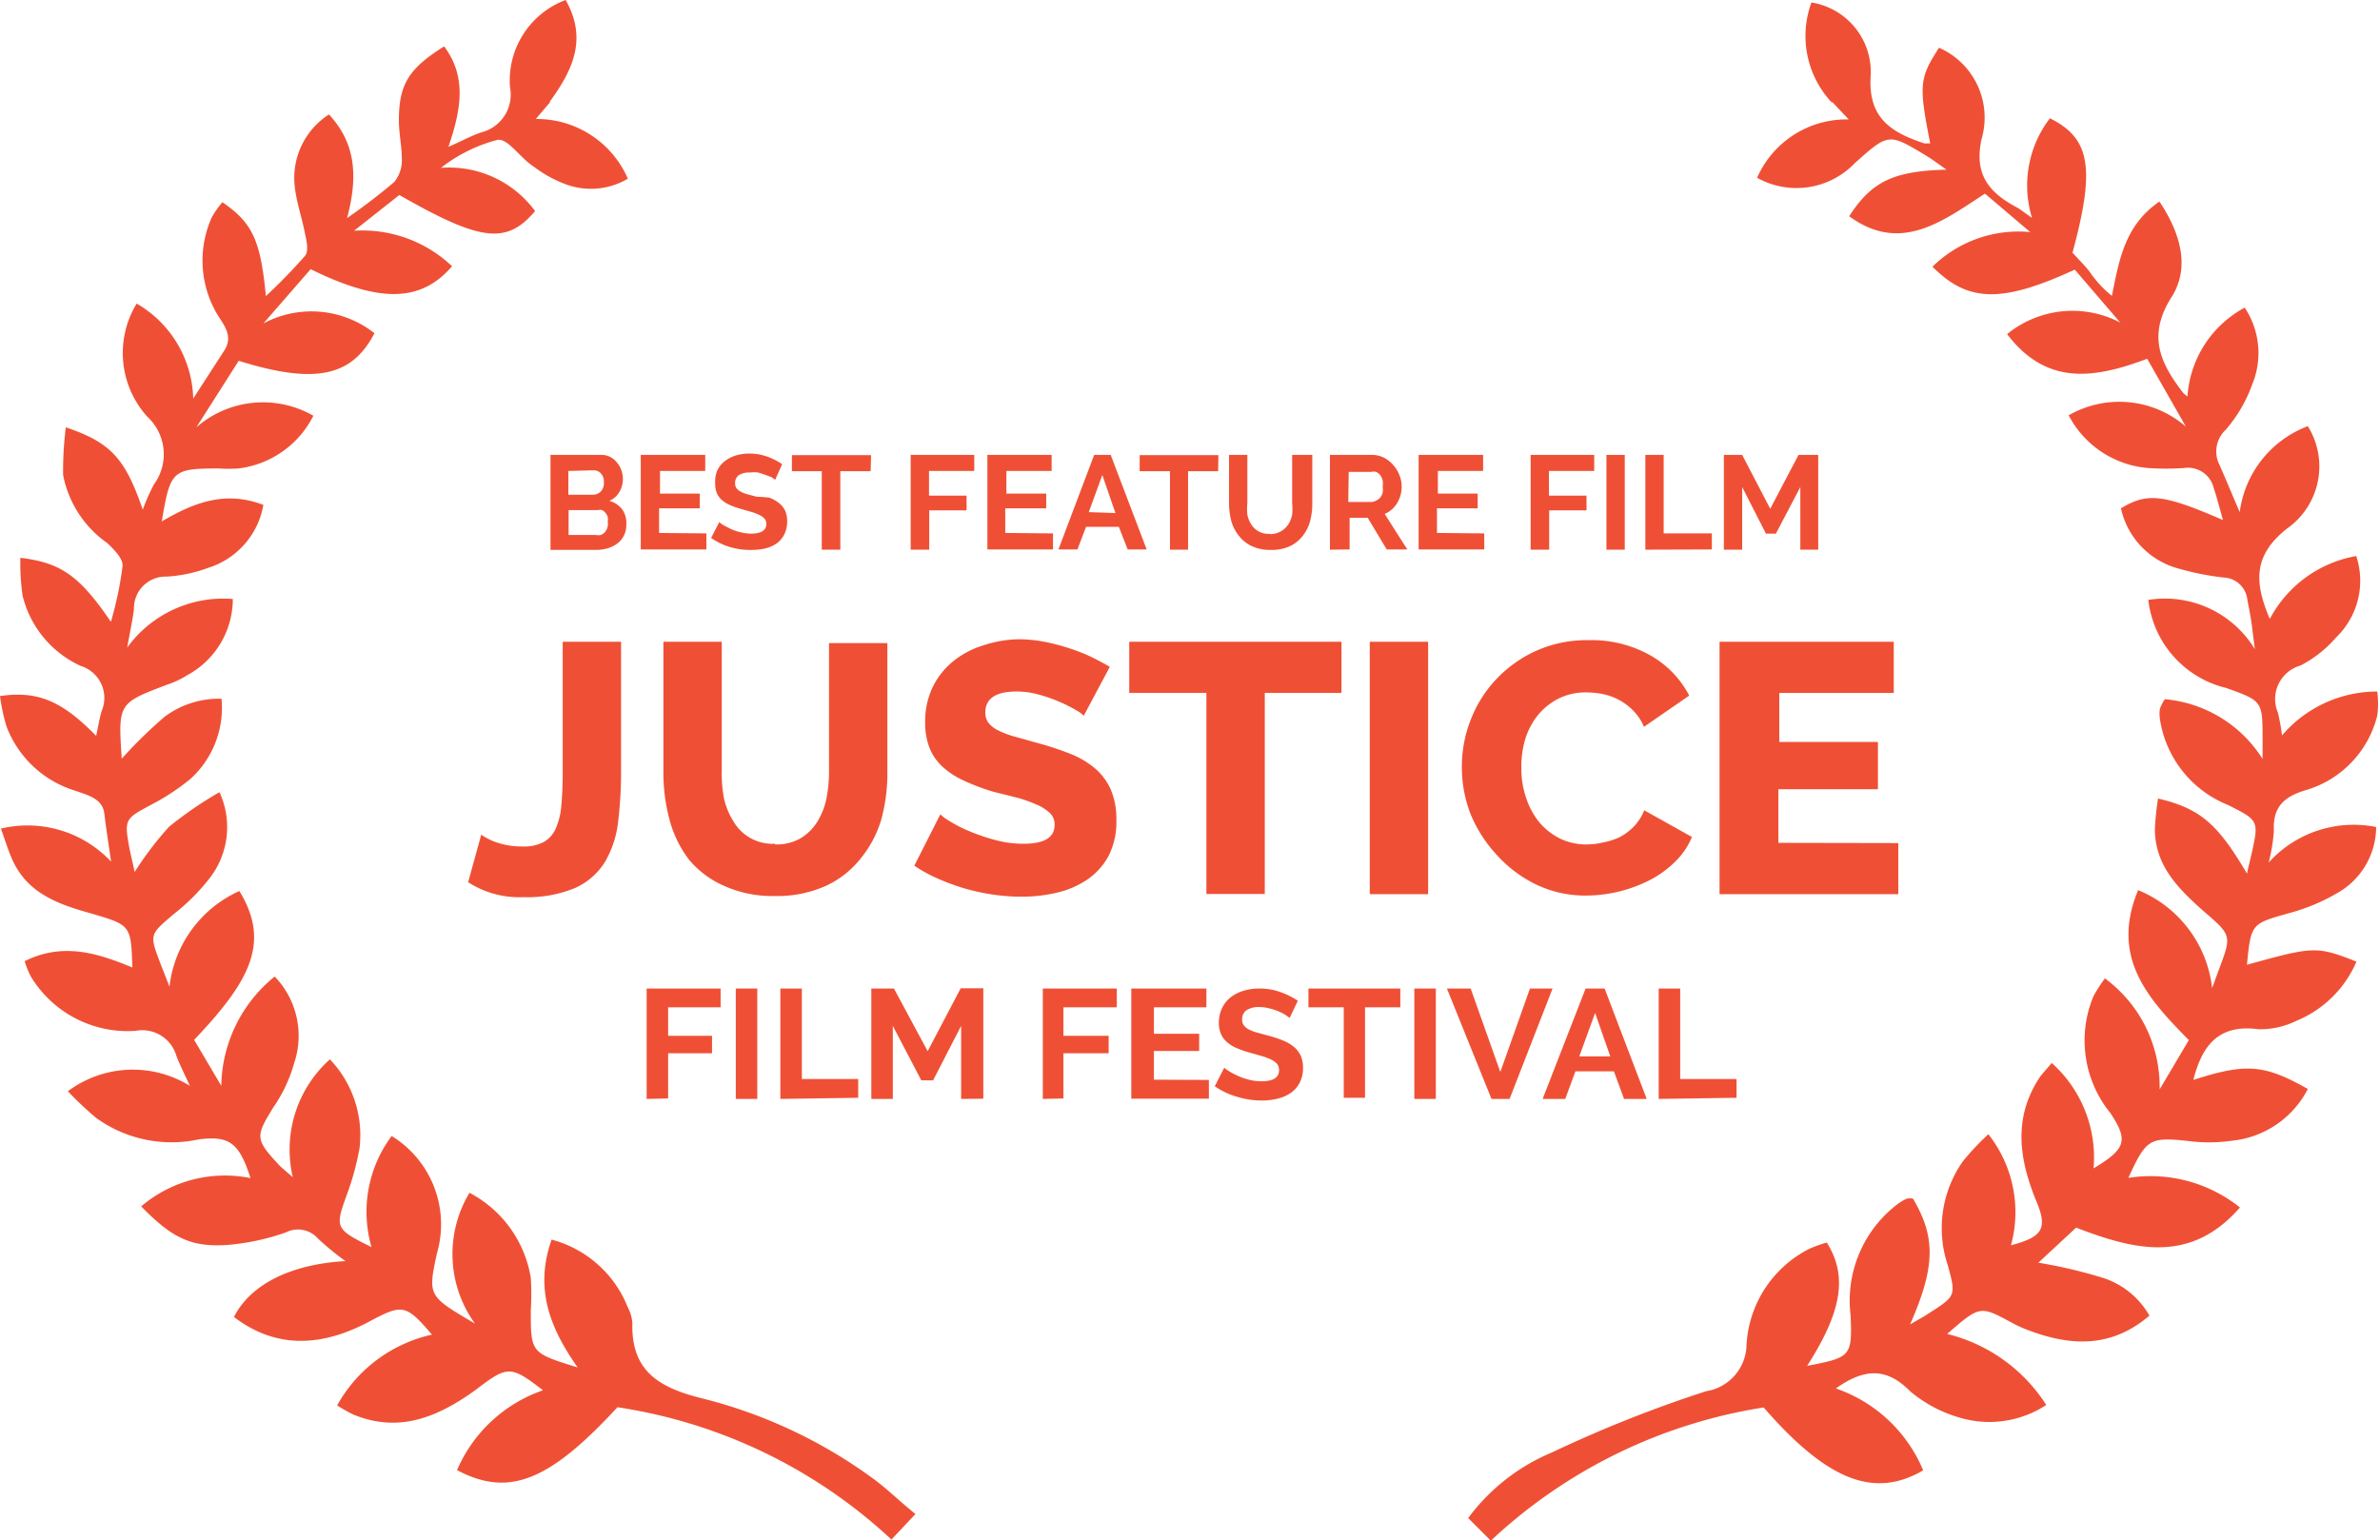 <svg xmlns="http://www.w3.org/2000/svg" viewBox="0 0 105.19 68.08"><defs><style>.cls-1{fill:#ef5035;}</style></defs><title>justice-laurel-red</title><g id="Layer_2" data-name="Layer 2"><g id="Layer_1-2" data-name="Layer 1"><g id="Layer_2-2" data-name="Layer 2"><g id="Layer_1-2-2" data-name="Layer 1-2"><path class="cls-1" d="M80.94,4.51a4.3,4.3,0,0,1-.88-4.4,3.11,3.11,0,0,1,2.62,3.23c-.13,1.91.94,2.52,2.37,3,.07,0,.17,0,.26,0-.51-2.6-.48-2.88.39-4.23a3.37,3.37,0,0,1,1.89,4c-.37,1.61.33,2.41,1.57,3.07.16.09.31.22.65.45a4.88,4.88,0,0,1,.79-4.4c1.81.89,2,2.24,1,5.94.23.26.5.52.74.82a4.94,4.94,0,0,0,1,1.09c.33-1.64.58-3.12,2.1-4.17.93,1.38,1.37,2.91.54,4.22-1.1,1.73-.48,2.95.52,4.25l.18.15a4.82,4.82,0,0,1,2.53-3.93A3.62,3.62,0,0,1,99.54,17a6.29,6.29,0,0,1-1.17,2,1.31,1.31,0,0,0-.27,1.56c.27.61.52,1.22.89,2.08A4.71,4.71,0,0,1,102,18.84a3.36,3.36,0,0,1-.91,4.52c-1.5,1.18-1.47,2.37-.77,4a5.38,5.38,0,0,1,3.82-2.78,3.48,3.48,0,0,1-.89,3.6,5.34,5.34,0,0,1-1.57,1.24,1.54,1.54,0,0,0-1,2.09,9.09,9.09,0,0,1,.18,1,5.53,5.53,0,0,1,4.21-1.94,4.14,4.14,0,0,1,0,1.06,4.58,4.58,0,0,1-3.16,3.3c-1,.3-1.46.77-1.41,1.8a7.83,7.83,0,0,1-.23,1.4,5.06,5.06,0,0,1,4.75-1.57,3.37,3.37,0,0,1-1.7,2.91,8.68,8.68,0,0,1-2.12.89c-1.7.48-1.71.45-1.89,2.29,2.95-.82,3.08-.83,4.84-.14a4.93,4.93,0,0,1-2.66,2.62,3.64,3.64,0,0,1-1.67.37c-1.78-.24-2.5.74-2.88,2.24,2.33-.75,3.13-.69,5.06.4a4.25,4.25,0,0,1-3.37,2.29,7.24,7.24,0,0,1-2,0c-1.61-.16-1.78-.08-2.56,1.64a6.32,6.32,0,0,1,4.93,1.31c-2.19,2.51-4.67,1.88-7.24.89l-1.67,1.55a21.53,21.53,0,0,1,2.72.63A3.65,3.65,0,0,1,95,58.16c-1.71,1.46-3.52,1.35-5.42.62a5.67,5.67,0,0,1-.65-.3c-1.42-.77-1.42-.77-2.87.49a7.25,7.25,0,0,1,4.38,3.14,4.59,4.59,0,0,1-3.86.55,5.94,5.94,0,0,1-2.15-1.15c-1.07-1.09-2.06-1-3.29-.13A6.45,6.45,0,0,1,85,65c-2.18,1.27-4.25.44-7.05-2.78a22.78,22.78,0,0,0-12.06,5.89l-1-1a8.82,8.82,0,0,1,3.7-2.9,56.46,56.46,0,0,1,6.82-2.71,2.11,2.11,0,0,0,1.78-2,5.07,5.07,0,0,1,2.77-4.29,5.56,5.56,0,0,1,.78-.28c.94,1.49.65,3.08-.87,5.45,1.93-.37,2-.41,1.92-2.25a5.36,5.36,0,0,1,2-4.84,2.62,2.62,0,0,1,.48-.3.75.75,0,0,1,.28,0c1,1.69,1,3-.13,5.56.35-.21.59-.33.81-.48,1.22-.78,1.23-.78.85-2.16a5.14,5.14,0,0,1,.68-4.58,11.86,11.86,0,0,1,1.12-1.19,5.56,5.56,0,0,1,1,4.91c1.41-.37,1.64-.74,1.1-2-.74-1.82-1-3.62.14-5.38.13-.2.3-.36.56-.68a5.6,5.6,0,0,1,1.85,4.66c1.43-.86,1.55-1.23.74-2.45a5.08,5.08,0,0,1-.74-5.17,7.35,7.35,0,0,1,.5-.78,5.94,5.94,0,0,1,2.42,4.91l1.29-2.18c-1.8-1.83-3.48-3.65-2.24-6.63a5.32,5.32,0,0,1,3.27,4.33l.3-.82c.57-1.51.57-1.51-.7-2.6-1.12-1-2.12-2-2.13-3.6a12.15,12.15,0,0,1,.14-1.36c1.86.44,2.64,1.12,3.93,3.32.07-.33.14-.59.2-.86.33-1.48.33-1.49-1.05-2.18a4.87,4.87,0,0,1-3-3.81,1.64,1.64,0,0,1,0-.43,2,2,0,0,1,.22-.43A5.7,5.7,0,0,1,100,33.55v-.83c0-1.74,0-1.73-1.62-2.31a4.53,4.53,0,0,1-3.43-3.89,4.65,4.65,0,0,1,4.71,2.18c-.08-.6-.11-.89-.15-1.17s-.11-.65-.18-1a1.1,1.1,0,0,0-1.06-1,12.22,12.22,0,0,1-2-.4,3.54,3.54,0,0,1-2.53-2.66c1.17-.7,1.86-.63,4.51.52-.15-.53-.27-1-.41-1.42a1.17,1.17,0,0,0-1.31-.88,11.62,11.62,0,0,1-1.59,0,4.36,4.36,0,0,1-3.51-2.33,4.49,4.49,0,0,1,5.18.5l-1.71-3c-2.29.86-4.43,1.23-6.19-1.09a4.56,4.56,0,0,1,5-.51L91.7,11.92c-3.22,1.48-4.71,1.46-6.29-.13a5.43,5.43,0,0,1,4.32-1.53l-2-1.7c-1.89,1.23-3.73,2.66-6,1,1-1.56,2-2,4.3-2.06-.36-.25-.62-.45-.9-.62-1.66-1-1.66-1-3.15.33a3.57,3.57,0,0,1-4.32.65,4.31,4.31,0,0,1,4.05-2.58L81,4.53Z"/><path class="cls-1" d="M24.33,4.5l-.65.76A4.39,4.39,0,0,1,27.75,7.9a3.21,3.21,0,0,1-2.89.19,5.39,5.39,0,0,1-1.25-.71C23,7,22.46,6.12,22,6.18a6.86,6.86,0,0,0-2.51,1.24,4.72,4.72,0,0,1,4.16,1.91c-1.25,1.48-2.39,1.36-6-.71l-2,1.58a5.76,5.76,0,0,1,4.33,1.57c-1.37,1.59-3.18,1.64-6.25.13l-2.09,2.4a4.5,4.5,0,0,1,4.91.43c-1,1.93-2.64,2.27-6,1.22L8.68,18.89a4.47,4.47,0,0,1,5.17-.51,4.29,4.29,0,0,1-3.31,2.33,6.73,6.73,0,0,1-.86,0c-2.07,0-2.15.08-2.53,2.34,1.4-.82,2.79-1.38,4.49-.73A3.55,3.55,0,0,1,9.21,25.1a6.4,6.4,0,0,1-1.83.39,1.4,1.4,0,0,0-1.46,1.44c-.06.47-.16.94-.3,1.7a5.24,5.24,0,0,1,4.67-2.15,3.83,3.83,0,0,1-2,3.36,4.15,4.15,0,0,1-.91.43c-2.16.82-2.16.82-2,3.27a20.45,20.45,0,0,1,1.89-1.85,4,4,0,0,1,2.52-.8,4.24,4.24,0,0,1-1.38,3.55,10,10,0,0,1-1.68,1.11c-1.22.65-1.25.65-1,2,.07.33.15.65.22,1a14.68,14.68,0,0,1,1.52-2,16.81,16.81,0,0,1,2.23-1.53,3.68,3.68,0,0,1-.48,3.86,9,9,0,0,1-1.53,1.52c-1.07.91-1.09.9-.62,2.14.11.3.24.6.42,1.08a5.29,5.29,0,0,1,3.09-4.23c1.4,2.29.45,4-2,6.58L9.78,48a6.34,6.34,0,0,1,2.36-4.83A3.77,3.77,0,0,1,13,47a6.46,6.46,0,0,1-.91,1.94c-.81,1.31-.82,1.42.26,2.58.13.13.28.25.59.52a5.36,5.36,0,0,1,1.64-5.21,4.85,4.85,0,0,1,1.31,3.93,11.84,11.84,0,0,1-.57,2.08c-.52,1.44-.5,1.5,1.1,2.29a5.6,5.6,0,0,1,.89-4.91,4.58,4.58,0,0,1,2,5.19c-.4,1.88-.4,1.88,1.68,3.1a5.25,5.25,0,0,1-.24-5.78,5.18,5.18,0,0,1,2.71,3.76,12.06,12.06,0,0,1,0,1.44c0,1.88,0,1.88,2.07,2.52-1.24-1.76-1.91-3.5-1.15-5.65a5,5,0,0,1,3.37,3,1.75,1.75,0,0,1,.2.69c-.06,2.13,1.19,2.86,3.09,3.33a21.69,21.69,0,0,1,7.53,3.53c.62.45,1.17,1,1.89,1.58l-1.06,1.13a22.69,22.69,0,0,0-12.11-5.85c-3,3.25-4.79,4-7.09,2.78A6.41,6.41,0,0,1,24,61.46c-1.45-1.11-1.56-1.1-3,0-1.64,1.18-3.36,1.91-5.39,1.07a7.32,7.32,0,0,1-.71-.4A6.37,6.37,0,0,1,19.09,59c-1.14-1.34-1.31-1.35-2.69-.62-2,1.09-4.08,1.35-6.06-.16.75-1.48,2.58-2.34,4.93-2.47a12.38,12.38,0,0,1-1.22-1,1.17,1.17,0,0,0-1.41-.27,10.33,10.33,0,0,1-2.65.56c-1.58.09-2.4-.33-3.75-1.71a5.71,5.71,0,0,1,4.83-1.25c-.5-1.58-.95-1.88-2.29-1.71a5.69,5.69,0,0,1-4.53-.95A14.31,14.31,0,0,1,3,48.24,4.8,4.8,0,0,1,8.39,48c-.27-.59-.45-.95-.59-1.31A1.57,1.57,0,0,0,6,45.57a5,5,0,0,1-4.63-2.39,3.86,3.86,0,0,1-.28-.69c1.69-.84,3.22-.36,4.76.28-.06-1.87-.07-1.87-1.79-2.38C2.66,40,1.27,39.54.58,38.08c-.2-.42-.33-.87-.54-1.45a5.06,5.06,0,0,1,4.87,1.46c-.12-.82-.22-1.47-.3-2.13s-.74-.81-1.27-1A4.72,4.72,0,0,1,.29,32.12,8.22,8.22,0,0,1,0,30.77c1.67-.24,2.73.21,4.25,1.76.09-.41.14-.75.24-1.09a1.48,1.48,0,0,0-.92-2A4.62,4.62,0,0,1,1,26.34a10.09,10.09,0,0,1-.1-1.68c1.78.21,2.62.79,4,2.83A15.53,15.53,0,0,0,5.42,25c0-.33-.39-.72-.69-1A4.77,4.77,0,0,1,2.79,21a14.92,14.92,0,0,1,.12-2.11c2,.68,2.62,1.38,3.4,3.64a9.19,9.19,0,0,1,.49-1.11,2.26,2.26,0,0,0-.29-3,4.2,4.2,0,0,1-.47-5,5,5,0,0,1,2.5,4.2l1.37-2.12c.41-.63,0-1.11-.3-1.59a4.66,4.66,0,0,1-.25-4.3,3.86,3.86,0,0,1,.47-.67c1.31.9,1.69,1.66,1.92,4.15a24.43,24.43,0,0,0,1.74-1.79c.15-.19.07-.62,0-.92-.13-.71-.38-1.4-.46-2.11a3.33,3.33,0,0,1,1.51-3.21c1.15,1.24,1.31,2.67.8,4.58a25.81,25.81,0,0,0,2.09-1.6,1.51,1.51,0,0,0,.33-1c0-.57-.13-1.15-.13-1.72,0-1.6.44-2.29,2-3.27,1,1.34.76,2.77.19,4.44.63-.27,1-.49,1.46-.64a1.72,1.72,0,0,0,1.26-2A3.8,3.8,0,0,1,25,0c1,1.76.27,3.16-.72,4.52Z"/><path class="cls-1" d="M21.27,36.9a2.74,2.74,0,0,0,.65.33,3.42,3.42,0,0,0,1.19.19,1.88,1.88,0,0,0,.93-.2,1.29,1.29,0,0,0,.53-.61,3.15,3.15,0,0,0,.24-1q.06-.63.06-1.52V28.37h2.58V34a18.41,18.41,0,0,1-.13,2.32,4.5,4.5,0,0,1-.58,1.78,3,3,0,0,1-1.31,1.15,5.47,5.47,0,0,1-2.31.41A4.16,4.16,0,0,1,20.69,39Z"/><path class="cls-1" d="M34.26,37.33a2.12,2.12,0,0,0,1.12-.27,2.19,2.19,0,0,0,.74-.73,3.13,3.13,0,0,0,.4-1,6.11,6.11,0,0,0,.12-1.2v-5.7h2.58v5.7a7.79,7.79,0,0,1-.29,2.17A5,5,0,0,1,38,38a4.19,4.19,0,0,1-1.54,1.18,5.26,5.26,0,0,1-2.22.43A5.19,5.19,0,0,1,32,39.16,4.22,4.22,0,0,1,30.45,38a5,5,0,0,1-.86-1.77,8,8,0,0,1-.27-2.1V28.37h2.58v5.7A5.77,5.77,0,0,0,32,35.3a3.25,3.25,0,0,0,.41,1,2,2,0,0,0,1.84,1Z"/><path class="cls-1" d="M47.9,31.64a1.58,1.58,0,0,0-.33-.24,6.22,6.22,0,0,0-.71-.36,6.83,6.83,0,0,0-.93-.33,3.7,3.7,0,0,0-1-.14q-1.38,0-1.38.93a.73.73,0,0,0,.15.47,1.31,1.31,0,0,0,.44.33,4,4,0,0,0,.73.27l1,.28a13.42,13.42,0,0,1,1.45.48,3.89,3.89,0,0,1,1.09.65,2.62,2.62,0,0,1,.69.94,3.25,3.25,0,0,1,.24,1.31A3.3,3.3,0,0,1,49,37.83a3,3,0,0,1-.94,1.05,4,4,0,0,1-1.34.58,6.66,6.66,0,0,1-1.55.18,8.68,8.68,0,0,1-1.26-.09,9.1,9.1,0,0,1-1.26-.27,9.93,9.93,0,0,1-1.18-.43,6.63,6.63,0,0,1-1.06-.58L41.56,36a2.17,2.17,0,0,0,.41.3,6,6,0,0,0,.86.44,8.69,8.69,0,0,0,1.14.39,4.77,4.77,0,0,0,1.27.17q1.37,0,1.37-.83a.7.7,0,0,0-.2-.52,1.93,1.93,0,0,0-.57-.37,6.15,6.15,0,0,0-.86-.31L43.9,35a9.26,9.26,0,0,1-1.34-.51,3.51,3.51,0,0,1-.94-.63,2.31,2.31,0,0,1-.55-.83,3.07,3.07,0,0,1-.18-1.1,3.5,3.5,0,0,1,.33-1.55,3.36,3.36,0,0,1,.9-1.14,3.9,3.9,0,0,1,1.31-.7A5.21,5.21,0,0,1,45,28.26a6,6,0,0,1,1.15.11,8.67,8.67,0,0,1,1.08.28,7.78,7.78,0,0,1,1,.39q.45.22.82.44Z"/><path class="cls-1" d="M59.29,30.63H55.9v8.89H53.32V30.63H49.91V28.37h9.38Z"/><path class="cls-1" d="M60.54,39.53V28.37h2.58V39.53Z"/><path class="cls-1" d="M64.61,33.85a5.64,5.64,0,0,1,.38-2,5.46,5.46,0,0,1,1.1-1.78,5.58,5.58,0,0,1,1.76-1.28,5.48,5.48,0,0,1,2.36-.49,5.3,5.3,0,0,1,2.73.67,4.37,4.37,0,0,1,1.72,1.78l-2,1.38a2.29,2.29,0,0,0-.49-.73,2.62,2.62,0,0,0-1.34-.72,3.68,3.68,0,0,0-.71-.07,2.66,2.66,0,0,0-1.29.3,2.84,2.84,0,0,0-.91.77,3.2,3.2,0,0,0-.53,1.07A4.32,4.32,0,0,0,67.24,34a4,4,0,0,0,.21,1.27A3.39,3.39,0,0,0,68,36.31a2.85,2.85,0,0,0,.93.75,2.65,2.65,0,0,0,1.22.27,3.13,3.13,0,0,0,.71-.09A2.89,2.89,0,0,0,71.6,37a2.52,2.52,0,0,0,.62-.47,2.2,2.2,0,0,0,.45-.71L74.78,37a3.27,3.27,0,0,1-.75,1.1,4.6,4.6,0,0,1-1.14.82,6.26,6.26,0,0,1-2.78.67,5,5,0,0,1-2.22-.49,5.63,5.63,0,0,1-1.74-1.31A6,6,0,0,1,65,36,5.79,5.79,0,0,1,64.61,33.85Z"/><path class="cls-1" d="M83.9,37.27v2.26H76V28.37h7.7v2.26H78.64V32.8H83v2.09h-4.4v2.37Z"/><path class="cls-1" d="M27.68,23.23a1,1,0,0,1-.4.8,1.36,1.36,0,0,1-.43.21,1.87,1.87,0,0,1-.52.07h-2V20.11h2.24a.83.83,0,0,1,.4.09,1,1,0,0,1,.3.25,1.12,1.12,0,0,1,.19.33,1.15,1.15,0,0,1,.07.39,1.14,1.14,0,0,1-.15.57.93.93,0,0,1-.45.4,1.08,1.08,0,0,1,.58.39A1.1,1.1,0,0,1,27.68,23.23Zm-2.56-2.41v1.05h1.08a.48.48,0,0,0,.35-.14.52.52,0,0,0,.14-.39.54.54,0,0,0-.13-.41.43.43,0,0,0-.33-.14Zm1.74,2.25a.61.61,0,0,0,0-.22.6.6,0,0,0-.1-.18.48.48,0,0,0-.15-.12.43.43,0,0,0-.19,0H25.13v1.1h1.21a.53.53,0,0,0,.21,0,.5.5,0,0,0,.17-.11.56.56,0,0,0,.15-.39Z"/><path class="cls-1" d="M31.22,23.58v.71h-2.9V20.11h2.85v.71h-2v1h1.76v.65H29.13v1.09Z"/><path class="cls-1" d="M34.26,21.21l-.15-.11L33.85,21l-.33-.11a1.48,1.48,0,0,0-.37,0,.83.83,0,0,0-.5.12.41.41,0,0,0-.16.35.36.36,0,0,0,.06.22.53.53,0,0,0,.18.15,1.5,1.5,0,0,0,.3.12l.42.11A5.61,5.61,0,0,1,34,22a1.51,1.51,0,0,1,.43.24,1,1,0,0,1,.27.33,1.13,1.13,0,0,1,.09.49,1.21,1.21,0,0,1-.13.57,1.07,1.07,0,0,1-.33.39,1.48,1.48,0,0,1-.49.22,2.49,2.49,0,0,1-.59.07,3.14,3.14,0,0,1-1-.13,2.87,2.87,0,0,1-.82-.4l.36-.7a1.12,1.12,0,0,0,.19.14l.33.17a2.51,2.51,0,0,0,.42.14,1.89,1.89,0,0,0,.47.06q.67,0,.67-.43a.35.35,0,0,0-.08-.23.65.65,0,0,0-.22-.16,2.1,2.1,0,0,0-.33-.13l-.45-.13a3.78,3.78,0,0,1-.52-.18,1.36,1.36,0,0,1-.37-.23.86.86,0,0,1-.22-.31,1.06,1.06,0,0,1-.07-.42,1.31,1.31,0,0,1,.09-.57,1.14,1.14,0,0,1,.33-.41,1.48,1.48,0,0,1,.48-.25,2,2,0,0,1,.6-.09,2.31,2.31,0,0,1,.81.14,3,3,0,0,1,.65.33Z"/><path class="cls-1" d="M38.48,20.83H37.14V24.3h-.82V20.83H35v-.71H38.5Z"/><path class="cls-1" d="M40.25,24.3V20.11h2.81v.71h-2v1.09h1.66v.65H41.07V24.3Z"/><path class="cls-1" d="M46.54,23.58v.71h-2.9V20.11h2.84v.71h-2v1h1.76v.65H44.43v1.09Z"/><path class="cls-1" d="M48.36,20.11h.73l1.59,4.18h-.84l-.39-1H48l-.38,1h-.84Zm.94,2.57L48.72,21l-.6,1.64Z"/><path class="cls-1" d="M53.84,20.83H52.51V24.3h-.8V20.83H50.37v-.71h3.48Z"/><path class="cls-1" d="M56.13,23.61a.93.93,0,0,0,.48-.12,1,1,0,0,0,.33-.31,1.27,1.27,0,0,0,.17-.43,2.51,2.51,0,0,0,0-.5V20.11H58v2.13a3.05,3.05,0,0,1-.1.81,1.85,1.85,0,0,1-.33.65,1.55,1.55,0,0,1-.57.45,1.92,1.92,0,0,1-.83.16,1.9,1.9,0,0,1-.85-.17,1.58,1.58,0,0,1-.57-.46,1.83,1.83,0,0,1-.33-.65,3.12,3.12,0,0,1-.1-.78V20.11h.81v2.13a2.52,2.52,0,0,0,0,.51,1.26,1.26,0,0,0,.17.43.89.89,0,0,0,.79.42Z"/><path class="cls-1" d="M58.78,24.3V20.11h1.85a1.19,1.19,0,0,1,.53.12,1.38,1.38,0,0,1,.42.33,1.51,1.51,0,0,1,.27.44,1.35,1.35,0,0,1,.1.5,1.39,1.39,0,0,1-.2.74,1.17,1.17,0,0,1-.55.48l1,1.57h-.91l-.84-1.4h-.8v1.4Zm.81-2.11h1a.43.43,0,0,0,.21-.05A.53.53,0,0,0,61,22a.72.72,0,0,0,.11-.22.83.83,0,0,0,0-.27.76.76,0,0,0,0-.27A.71.71,0,0,0,61,21a.57.57,0,0,0-.18-.14.47.47,0,0,0-.21,0h-1Z"/><path class="cls-1" d="M65.6,23.58v.71H62.7V20.11h2.85v.71h-2v1h1.76v.65H63.51v1.09Z"/><path class="cls-1" d="M67.65,24.3V20.11h2.81v.71h-2v1.09h1.66v.65H68.47V24.3Z"/><path class="cls-1" d="M71,24.3V20.11h.81V24.3Z"/><path class="cls-1" d="M72.72,24.3V20.11h.81v3.47h2.13v.71Z"/><path class="cls-1" d="M79.57,24.3V21.53l-1.08,2.06h-.44L77,21.53V24.3h-.81V20.11H77l1.24,2.38,1.25-2.38h.87V24.3Z"/><path class="cls-1" d="M28.58,48.58V43.7h3.27v.83H29.53v1.26h1.94v.77H29.53v2Z"/><path class="cls-1" d="M32.52,48.58V43.7h.95v4.88Z"/><path class="cls-1" d="M34.49,48.58V43.7h.95v4h2.49v.83Z"/><path class="cls-1" d="M42.48,48.58V45.35l-1.24,2.41h-.52l-1.26-2.41v3.23h-.95V43.7h1L41,46.47l1.46-2.78h1v4.88Z"/><path class="cls-1" d="M46.09,48.58V43.7h3.27v.83H47v1.26H49v.77H47v2Z"/><path class="cls-1" d="M53.43,47.74v.83H50V43.7h3.32v.83H51V45.7H53v.76H51v1.27Z"/><path class="cls-1" d="M57,45l-.18-.13a2.13,2.13,0,0,0-.31-.16,2.69,2.69,0,0,0-.4-.13,1.73,1.73,0,0,0-.43-.06,1,1,0,0,0-.59.14.48.48,0,0,0-.19.41.42.42,0,0,0,.07.25.62.62,0,0,0,.21.18,1.76,1.76,0,0,0,.35.14l.48.13q.36.09.65.21a1.76,1.76,0,0,1,.49.27,1.14,1.14,0,0,1,.33.4,1.31,1.31,0,0,1,.11.57,1.41,1.41,0,0,1-.15.65,1.24,1.24,0,0,1-.4.45,1.73,1.73,0,0,1-.58.25,2.89,2.89,0,0,1-.68.08,3.67,3.67,0,0,1-1.09-.16,3.35,3.35,0,0,1-1-.47l.42-.82a1.31,1.31,0,0,0,.22.16,3.35,3.35,0,0,0,.38.2,3,3,0,0,0,.49.17,2.2,2.2,0,0,0,.55.07q.79,0,.78-.5a.41.41,0,0,0-.09-.27.76.76,0,0,0-.26-.19,2.45,2.45,0,0,0-.4-.15l-.52-.15a4.46,4.46,0,0,1-.61-.21,1.59,1.59,0,0,1-.43-.27,1,1,0,0,1-.26-.36,1.23,1.23,0,0,1-.09-.48,1.52,1.52,0,0,1,.14-.65,1.33,1.33,0,0,1,.38-.48,1.73,1.73,0,0,1,.57-.29,2.35,2.35,0,0,1,.69-.1,2.7,2.7,0,0,1,.95.16,3.54,3.54,0,0,1,.76.38Z"/><path class="cls-1" d="M61.89,44.53H60.33v4h-.94v-4H57.83V43.7h4.06Z"/><path class="cls-1" d="M62.51,48.58V43.7h.95v4.88Z"/><path class="cls-1" d="M65,43.7l1.31,3.69,1.31-3.69h1l-1.9,4.88h-.8L63.95,43.7Z"/><path class="cls-1" d="M70.08,43.7h.84l1.86,4.88h-1l-.45-1.22h-1.7l-.45,1.22h-1Zm1.09,3-.67-1.92-.7,1.92Z"/><path class="cls-1" d="M73.31,48.58V43.7h.95v4h2.49v.83Z"/></g></g></g></g></svg>
